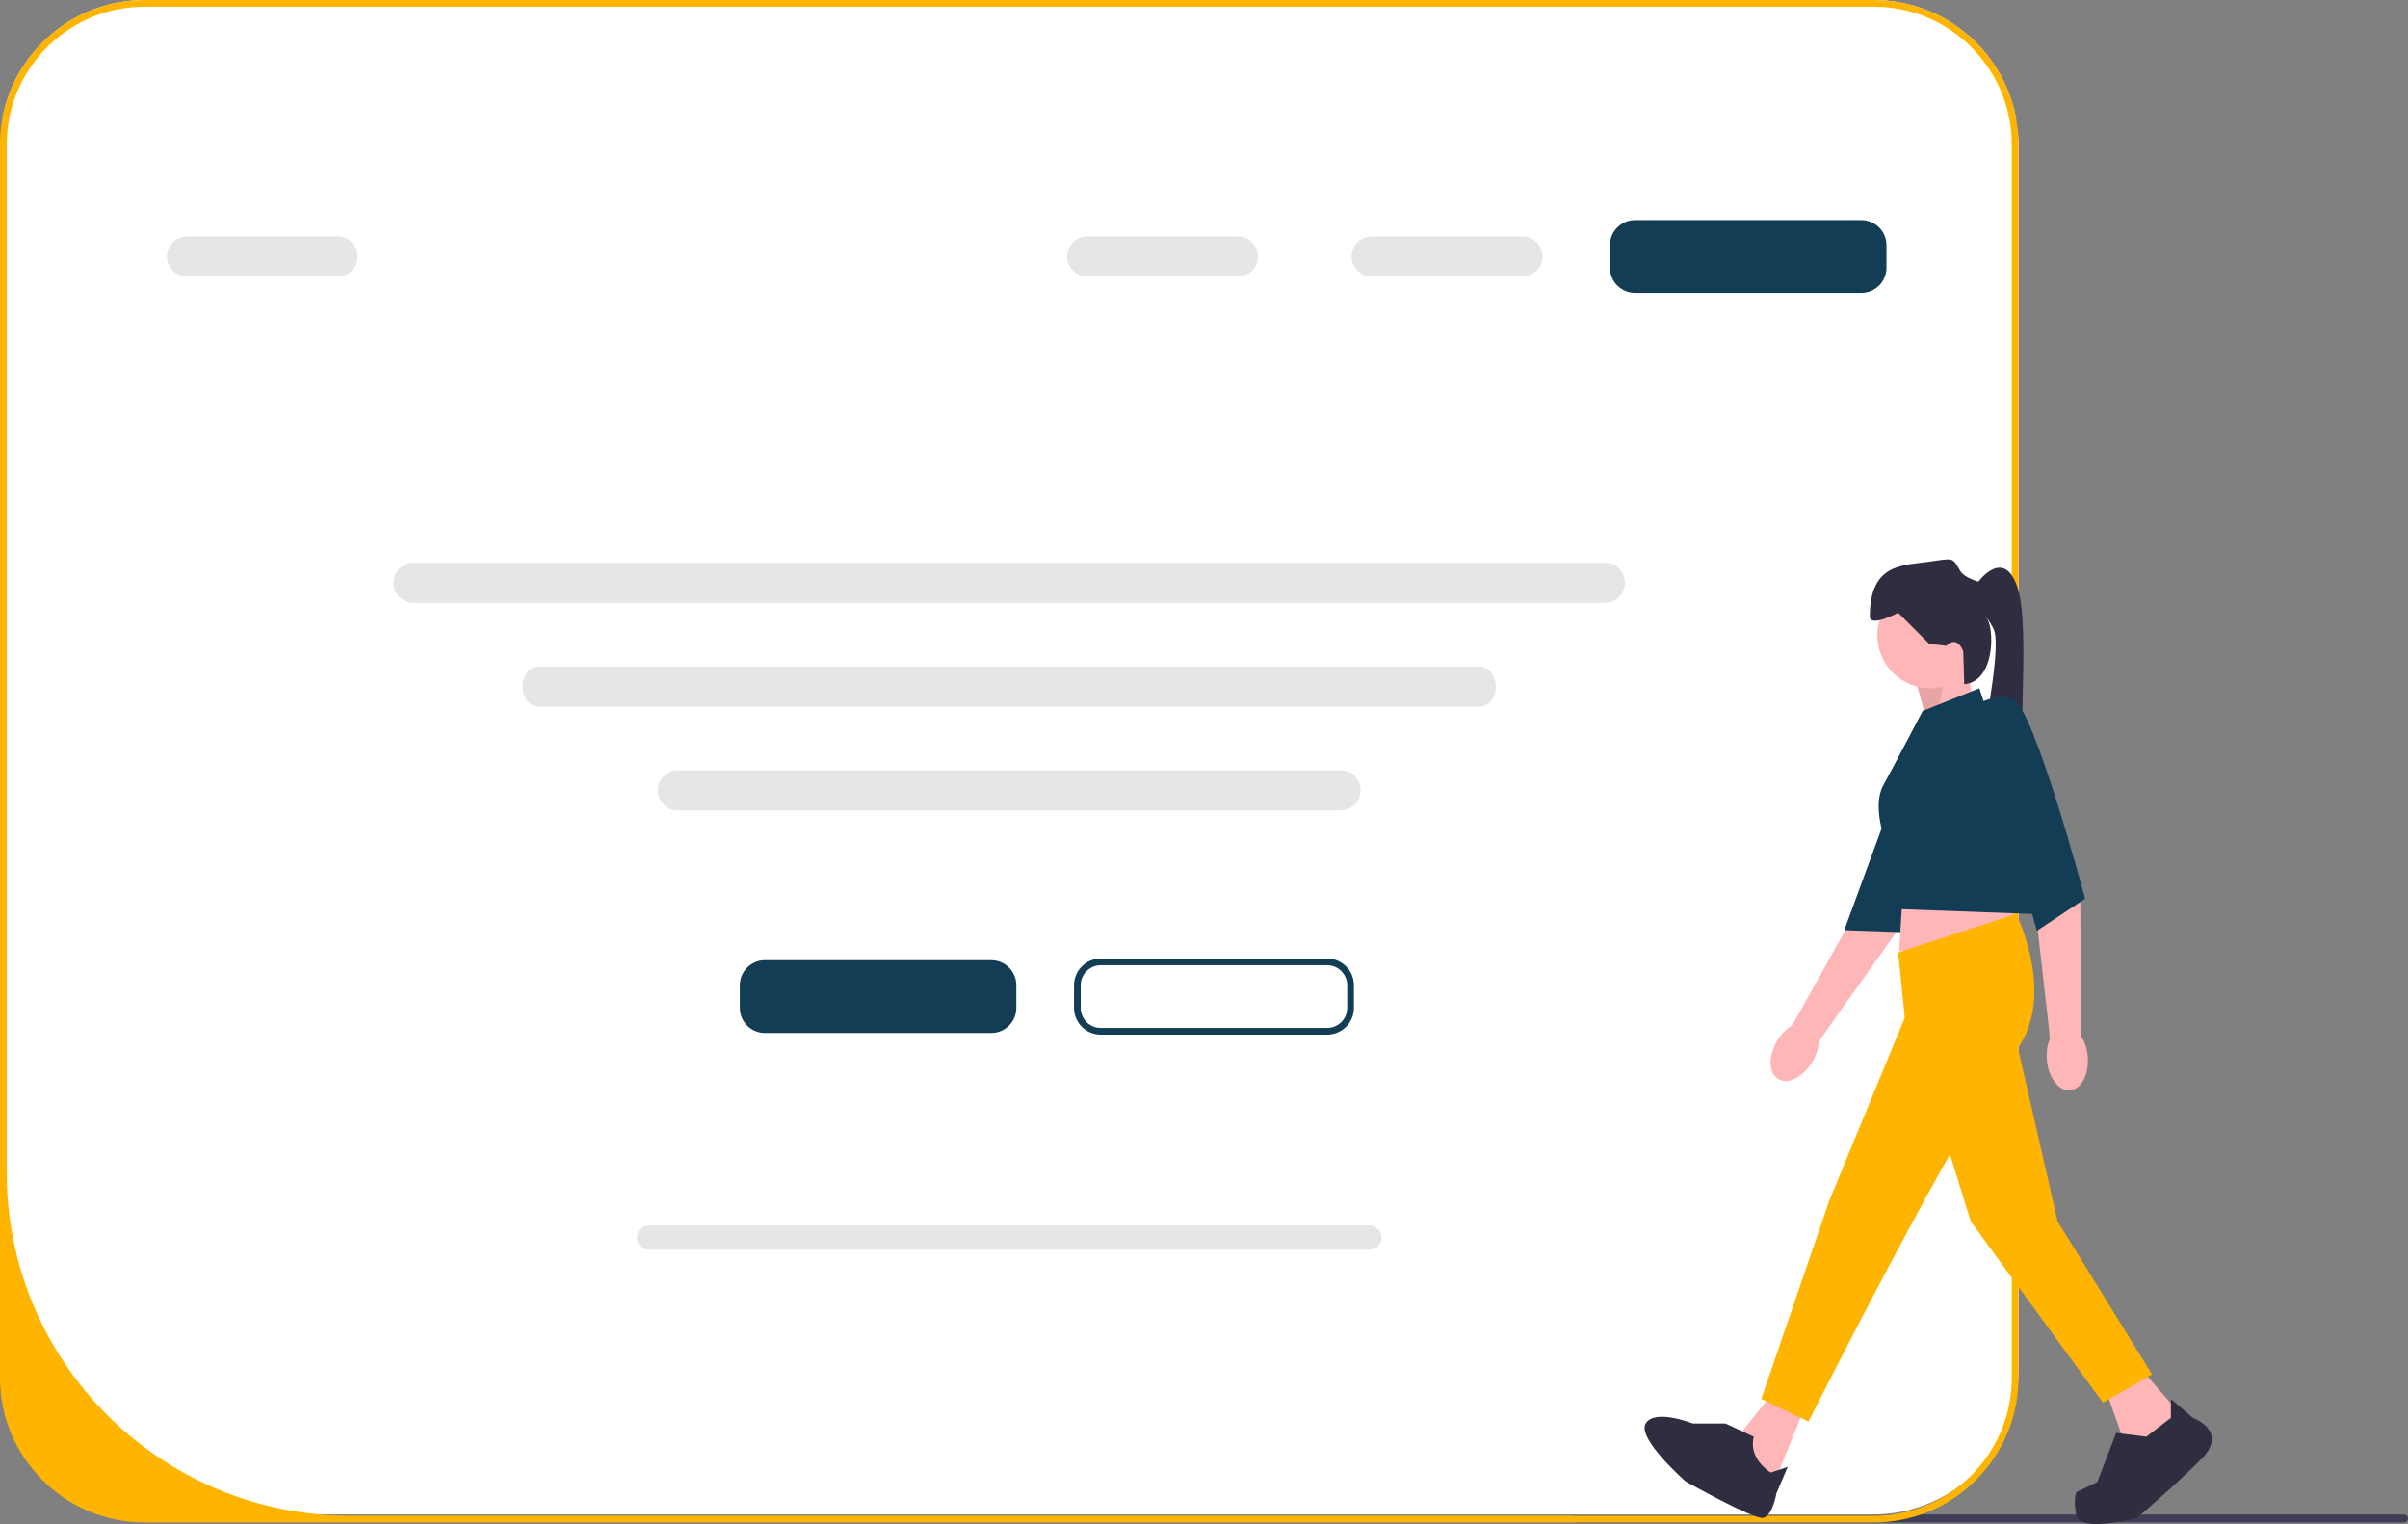 <svg width="6765" height="4281" viewBox="0 0 6765 4281" fill="none" xmlns="http://www.w3.org/2000/svg">
<rect x="0" y="0" width="6765" height="4281" fill="#808080" stroke="none"/>
<g clip-path="url(#clip0_305_382)">
<path d="M5664.31 335.155H6.3C14.291 289.841 29.898 246.971 51.711 208.144C121.38 84.047 254.23 0 406.448 0H5264.16C5416.29 0 5549.23 84.047 5618.81 208.144C5640.62 246.971 5656.32 289.841 5664.31 335.155Z" fill="#F2F2F2"/>
<rect x="6" width="5665" height="4254" rx="408" fill="white"/>
<path d="M6765 4265.35C6765 4271.55 6760.02 4276.54 6753.81 4276.54H4428.8C4422.59 4276.54 4417.61 4271.55 4417.61 4265.35C4417.61 4262.34 4418.74 4259.71 4420.62 4257.73H5264.16C5282.12 4257.73 5299.7 4256.51 5317 4254.16H6753.81C6760.02 4254.16 6765 4259.14 6765 4265.35Z" fill="#3F3D56"/>
<path d="M4157.72 1984.98H1512.82C1488.24 1984.98 1468.24 1959.68 1468.24 1928.57C1468.24 1897.47 1488.24 1872.17 1512.82 1872.17H4157.72C4182.31 1872.17 4202.3 1897.47 4202.3 1928.57C4202.3 1959.68 4182.31 1984.98 4157.72 1984.98Z" fill="#E6E6E6"/>
<path d="M5664.31 335.155C5656.32 289.841 5640.62 246.971 5618.81 208.144C5549.23 84.047 5416.29 0 5264.16 0H406.448C254.23 0 121.38 84.047 51.711 208.144C29.898 246.971 14.291 289.841 6.3 335.155C2.163 358.282 0 382.067 0 406.416V3870.12C0 4094.25 182.304 4276.54 406.448 4276.54H5264.16C5310.61 4276.54 5355.36 4268.64 5397.01 4254.16C5556.09 4199.07 5670.61 4047.71 5670.61 3870.12V406.416C5670.61 382.161 5668.45 358.282 5664.31 335.155ZM5651.81 3870.12C5651.81 4066.23 5506.08 4228.4 5317 4254.16C5299.7 4256.51 5282.12 4257.73 5264.16 4257.73H983.822C450.825 4257.73 18.804 3825.65 18.804 3292.7V406.416C18.804 382.067 21.06 358.282 25.385 335.155C33.847 289.464 50.301 246.689 73.335 208.144C140.935 94.765 264.854 18.802 406.448 18.802H5264.16C5405.76 18.802 5529.67 94.765 5597.27 208.144C5620.31 246.689 5636.76 289.464 5645.22 335.155C5649.55 358.282 5651.81 382.067 5651.81 406.416V3870.12Z" fill="#FFB400"/>
<path d="M5414.84 2031.42L5383.03 1914.77L5526.19 1861.75L5542.1 1967.79L5414.84 2031.42Z" fill="#FFB6B6"/>
<path opacity="0.1" d="M5414.84 2031.42L5383.03 1914.77L5467.34 1879.21L5441.14 2016.73L5414.84 2031.42Z" fill="black"/>
<path d="M4995.73 3031.13C4968.39 3014.86 4966.94 2966.84 4992.51 2923.87C5003.7 2905.06 5018.22 2890.34 5033.29 2881.09L5048.3 2856.56L5238.24 2516.09C5238.24 2516.09 5321.39 2194.98 5355.24 2156.15C5389.08 2117.32 5438.03 2126.47 5438.03 2126.47L5481.44 2165.03L5326.5 2619.84L5135.3 2889.07L5109.68 2926.54C5108.75 2944.2 5102.73 2963.97 5091.54 2982.78C5065.97 3025.75 5023.08 3047.4 4995.73 3031.13Z" fill="#FFB6B6"/>
<path d="M5407.01 1998.1C5407.01 1998.1 5467.42 1995.76 5505.54 2042.69C5543.66 2089.62 5343.97 2618.51 5343.97 2618.51L5181.32 2612.75L5407.01 1998.1Z" fill="#133C55"/>
<path d="M5422.79 1933.33C5504.79 1933.33 5571.27 1866.86 5571.27 1784.87C5571.27 1702.88 5504.79 1636.41 5422.79 1636.41C5340.8 1636.41 5274.32 1702.88 5274.32 1784.87C5274.32 1866.86 5340.8 1933.33 5422.79 1933.33Z" fill="#FFB6B6"/>
<path d="M5075.48 3940.19L4974.73 4189.4L4916.4 4131.07L4895.19 4019.73L4980.03 3913.68L5075.48 3940.19Z" fill="#FFB6B6"/>
<path d="M6019.33 3850.06L6120.08 3966.71L6072.36 4062.14L5966.31 4046.24L5913.28 3897.78L6019.33 3850.06Z" fill="#FFB6B6"/>
<path d="M5348.56 2458.24L5335.3 2672.98L5664.06 2614.66L5642.85 2482.1L5348.56 2458.24Z" fill="#FFB6B6"/>
<path d="M5332.65 2675.63L5664.06 2566.94C5664.06 2566.94 5786.02 2810.84 5653.46 2964.6C5520.89 3118.36 5080.78 3993.22 5080.78 3993.22L4948.21 3929.59L5139.11 3372.86L5351.21 2858.55L5332.65 2675.63Z" fill="#FFB400"/>
<path d="M5653.46 2874.46L5780.72 3431.19L6045.85 3860.66L5907.98 3940.19L5536.8 3431.19L5414.84 3038.83L5653.46 2874.46Z" fill="#FFB400"/>
<path d="M4847.47 3998.52H4755.63C4755.63 3998.52 4648.47 3956.1 4623.36 3998.52C4598.25 4040.94 4735.41 4161.24 4735.41 4161.24C4735.41 4161.24 4927 4268.93 4953.52 4263.63C4980.03 4258.32 4990.64 4194.7 4990.64 4194.7L5022.45 4120.47L4974.73 4136.37C4974.73 4136.37 4911.1 4099.26 4927 4035.63L4847.47 3998.52Z" fill="#2F2E41"/>
<path d="M6098.87 3982.61V3929.59L6160.52 3982.61C6160.52 3982.61 6263.25 4019.73 6183.71 4099.26C6104.17 4178.79 6003.42 4263.63 6003.42 4263.63C6003.42 4263.63 5844.35 4306.04 5833.74 4258.32C5823.14 4210.61 5833.74 4191.3 5833.74 4191.3L5892.07 4162.89L5945.1 4025.03L6029.94 4035.63L6098.87 3982.61Z" fill="#2F2E41"/>
<path d="M5467.87 1814.03L5420.14 1808.73L5332.65 1721.24C5332.65 1721.24 5253.11 1763.66 5253.11 1731.85C5253.11 1583.39 5343.26 1588.69 5417.49 1578.08C5491.73 1567.48 5483.77 1564.83 5507.64 1604.6C5518.55 1622.78 5558.01 1633.76 5558.01 1633.76C5558.01 1633.76 5632.25 1533.02 5669.36 1654.97C5706.48 1776.92 5658.76 2153.37 5695.88 2185.18C5732.99 2216.99 5543.47 2248.76 5564 2124.18C5584.52 1999.61 5621.64 1808.73 5600.43 1766.31C5579.22 1723.89 5573.92 1734.5 5573.92 1734.5C5600.2 1723.77 5617.38 1912.79 5518.27 1922.04L5515.59 1829.94C5515.59 1829.94 5499.68 1782.22 5467.87 1814.03Z" fill="#2F2E41"/>
<path d="M5401.58 1996.95L5560.66 1933.33L5772.76 2569.59L5336.36 2553.69L5297.07 2363.79C5297.07 2363.79 5258.7 2264.95 5290.52 2206.63C5322.33 2148.31 5401.58 1996.95 5401.58 1996.95Z" fill="#133C55"/>
<path d="M5815.53 3062.77C5783.82 3065.49 5754.66 3027.32 5750.38 2977.5C5748.5 2955.69 5751.71 2935.27 5758.57 2918.97L5756.47 2890.29L5712.28 2502.94C5712.28 2502.94 5630.03 2186.09 5634.9 2134.81C5639.76 2083.53 5647.45 2069.92 5647.45 2069.92L5705.2 2075.94L5844.48 2535.78L5846.11 2865.99L5847.13 2911.37C5856.67 2926.26 5863.31 2945.83 5865.18 2967.64C5869.46 3017.46 5847.23 3060.05 5815.53 3062.77Z" fill="#FFB6B6"/>
<path d="M5547.4 1983.7C5547.4 1983.7 5595.13 1946.58 5653.46 1962.49C5711.78 1978.4 5857.9 2524.52 5857.9 2524.52L5722.39 2614.66L5547.4 1983.7Z" fill="#133C55"/>
<path d="M2784.92 2901.6H2148.82C2110 2901.6 2078.41 2870.02 2078.41 2831.2V2767.59C2078.41 2728.77 2110 2697.2 2148.82 2697.2H2784.92C2823.74 2697.2 2855.32 2728.77 2855.32 2767.59V2831.2C2855.32 2870.02 2823.73 2901.6 2784.92 2901.6Z" fill="#133C55"/>
<path d="M5229.43 822.714H4593.33C4554.51 822.714 4522.92 791.132 4522.92 752.315V688.701C4522.92 649.884 4554.51 618.311 4593.33 618.311H5229.43C5268.25 618.311 5299.83 649.884 5299.83 688.701V752.315C5299.83 791.132 5268.25 822.714 5229.43 822.714Z" fill="#133C55"/>
<path d="M3728.57 2906.3H3092.47C3051.06 2906.3 3017.37 2872.61 3017.37 2831.2V2767.59C3017.37 2726.18 3051.06 2692.5 3092.47 2692.5H3728.57C3769.98 2692.5 3803.67 2726.18 3803.67 2767.59V2831.2C3803.67 2872.61 3769.98 2906.3 3728.57 2906.3ZM3092.47 2711.3C3061.43 2711.3 3036.17 2736.55 3036.17 2767.59V2831.2C3036.17 2862.24 3061.43 2887.5 3092.47 2887.5H3728.57C3759.61 2887.5 3784.87 2862.24 3784.87 2831.2V2767.59C3784.87 2736.55 3759.61 2711.3 3728.57 2711.3H3092.47Z" fill="#133C55"/>
<path d="M4508.82 1693.54H1161.72C1130.61 1693.54 1105.31 1668.24 1105.31 1637.13C1105.31 1606.03 1130.61 1580.73 1161.72 1580.73H4508.82C4539.93 1580.73 4565.23 1606.03 4565.23 1637.13C4565.23 1668.24 4539.93 1693.54 4508.82 1693.54Z" fill="#E6E6E6"/>
<path d="M948.565 776.92H525.476C494.369 776.92 469.064 751.617 469.064 720.512C469.064 689.407 494.369 664.104 525.476 664.104H948.565C979.672 664.104 1004.98 689.407 1004.98 720.512C1004.98 751.617 979.672 776.92 948.565 776.92Z" fill="#E6E6E6"/>
<path d="M3477.69 776.92H3054.61C3023.5 776.92 2998.19 751.617 2998.19 720.512C2998.19 689.407 3023.5 664.104 3054.61 664.104H3477.69C3508.8 664.104 3534.11 689.407 3534.11 720.512C3534.11 751.617 3508.8 776.92 3477.69 776.92Z" fill="#E6E6E6"/>
<path d="M4276.86 776.92H3853.77C3822.67 776.92 3797.36 751.617 3797.36 720.512C3797.36 689.407 3822.67 664.104 3853.77 664.104H4276.86C4307.97 664.104 4333.27 689.407 4333.27 720.512C4333.27 751.617 4307.97 776.92 4276.86 776.92Z" fill="#E6E6E6"/>
<path d="M3766.07 2276.42H1904.48C1873.37 2276.42 1848.07 2251.12 1848.07 2220.01C1848.07 2188.91 1873.37 2163.6 1904.48 2163.6H3766.07C3797.17 2163.6 3822.48 2188.91 3822.48 2220.01C3822.48 2251.12 3797.17 2276.42 3766.07 2276.42Z" fill="#E6E6E6"/>
<path d="M3847.19 3510.39H1823.36C1804.55 3510.39 1789.25 3495.09 1789.25 3476.28C1789.25 3457.47 1804.55 3442.18 1823.36 3442.18H3847.19C3866 3442.18 3881.3 3457.47 3881.3 3476.28C3881.3 3495.09 3866 3510.39 3847.19 3510.39Z" fill="#E6E6E6"/>
<path d="M3866.02 201.147H1842.19C1823.39 201.147 1808.09 185.848 1808.09 167.04C1808.09 148.233 1823.39 132.934 1842.19 132.934H3866.02C3884.83 132.934 3900.13 148.233 3900.13 167.04C3900.13 185.848 3884.83 201.147 3866.02 201.147Z" fill="white"/>
</g>
<defs>
<clipPath id="clip0_305_382">
<rect width="6765" height="4281" fill="white"/>
</clipPath>
</defs>
</svg>
